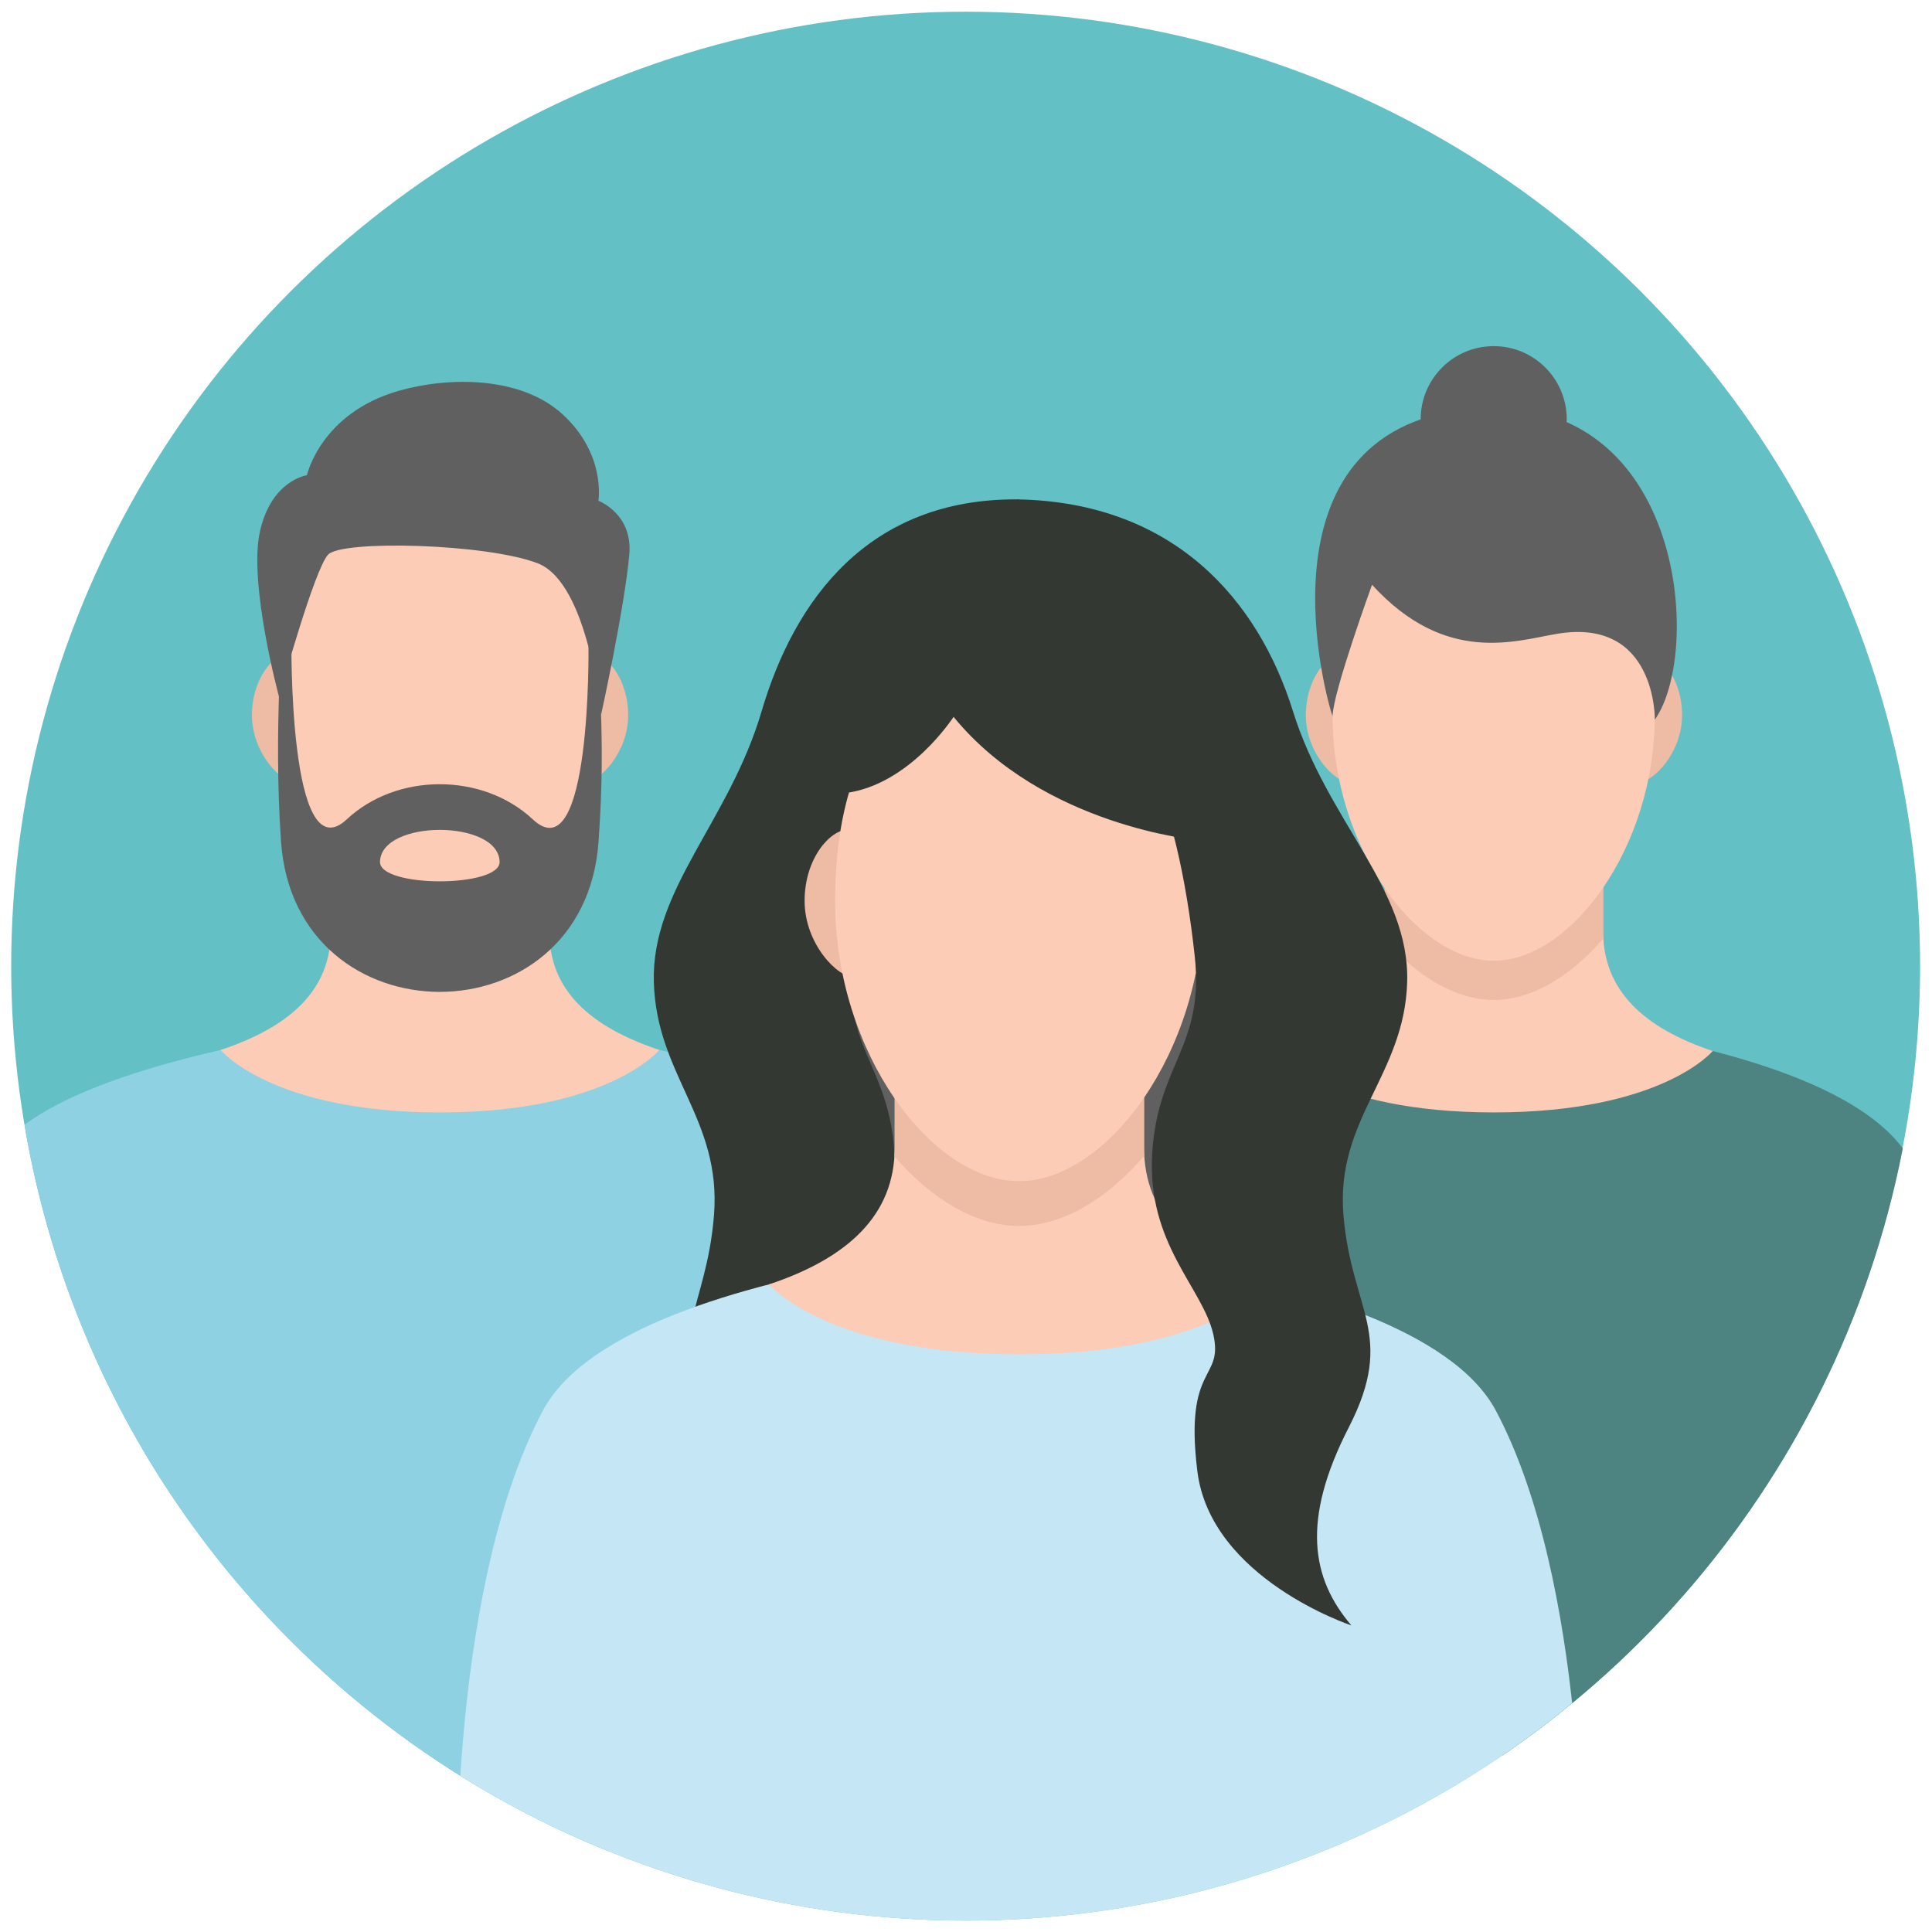 <!-- Generator: Adobe Illustrator 25.3.1, SVG Export Plug-In . SVG Version: 6.00 Build 0)  -->
<svg version="1.1" id="Capa_1" xmlns="http://www.w3.org/2000/svg" xmlns:xlink="http://www.w3.org/1999/xlink" x="0px" y="0px"
	 viewBox="0 0 1200 1200" style="enable-background:new 0 0 1200 1200;" xml:space="preserve">
<style type="text/css">
	.st0{clip-path:url(#SVGID_2_);fill:#63C0C4;}
	.st1{clip-path:url(#SVGID_2_);}
	.st2{fill:#EEBBA5;}
	.st3{fill:#8ED1E3;}
	.st4{fill:#FDCCB6;}
	.st5{fill:#606060;}
	.st6{fill:#4D8481;}
	.st7{fill:#343833;}
	.st8{fill:#C5E6F5;}
</style>
<g>
	<defs>
		
			<ellipse id="SVGID_1_" transform="matrix(0.707 -0.707 0.707 0.707 -248.53 599.999)" cx="600" cy="600" rx="593" ry="593"/>
	</defs>
	<clipPath id="SVGID_2_">
		<use xlink:href="#SVGID_1_"  style="overflow:visible;"/>
	</clipPath>
	<ellipse transform="matrix(0.707 -0.707 0.707 0.707 -248.53 599.999)" class="st0" cx="600" cy="600" rx="593" ry="593"/>
	<g class="st1">
		<g>
			<g>
				<g>
					<g>
						<g>
							<path class="st2" d="M354.27,444.27c0,23.1-1.65,41.82,8.26,41.82s27.64-18.73,27.64-41.82c0-23.1-13.85-38.81-23.76-38.81
								C356.49,405.47,354.27,421.18,354.27,444.27z"/>
							<path class="st2" d="M192.38,444.27c0,23.1,1.65,41.82-8.26,41.82c-9.91,0-27.64-18.73-27.64-41.82
								c0-23.1,13.85-38.81,23.76-38.81C190.16,405.47,192.38,421.18,192.38,444.27z"/>
						</g>
						<path class="st3" d="M-6,721.59c23.82-44.75,129.23-68.22,195.56-79.96c55.4-9.81,112.13-9.81,167.54,0
							c66.33,11.75,171.74,35.22,195.56,79.96c49.74,93.44,46.72,257.72,46.72,257.72l-307.86,237.29L-52.73,979.31
							C-52.73,979.31-55.74,815.03-6,721.59z"/>
						<path class="st4" d="M205.5,578.41c0-10.05,0-78.37,0-78.37h135.64c0,0,0,68.32,0,78.37c0,36.84,25.55,59.43,68.38,73.74
							c0,0-31.71,38.8-136.21,38.8s-136.28-38.78-136.28-38.78C179.87,637.85,205.5,615.25,205.5,578.41z"/>
						<g>
							<path class="st2" d="M273.16,616.07c-23.21,0-47.45-9.23-67.83-32.86c0.1-1.58,0.17-3.17,0.17-4.8c0-10.05,0-78.37,0-78.37
								h135.64c0,0,0,68.32,0,78.37c0,1.51,0.06,2.99,0.14,4.46C320.85,606.7,296.48,616.07,273.16,616.07z"/>
						</g>
						<path class="st4" d="M173.08,444.42c0,82.5,41.88,152.33,100.09,152.33c60.89,0,100.09-69.82,100.09-152.33
							c0-93.22-44.81-133.41-100.09-133.41S173.08,351.2,173.08,444.42z"/>
					</g>
				</g>
			</g>
			<path class="st5" d="M174.55,522.73c8.75,124.45,188.47,124.45,197.22,0c2.55-36.24,2.18-59.68,1.48-81.42l1.05-35.05l-8.78-4.81
				c0,0,1.88,141.58-34.61,107.45c-31.08-29.08-84.43-29.08-115.51,0c-36.48,34.13-34.4-112.86-34.4-112.86l-7.69,34.43
				C172.61,452.21,172.01,486.48,174.55,522.73z M236.02,535.26c0.67-26.41,73.63-26.41,74.3,0
				C310.72,551.45,235.6,551.45,236.02,535.26z"/>
			<path class="st5" d="M373.25,444.42c0,0-7.55-82.16-39.17-94.5c-31.62-12.34-121.84-14.65-130.32-5.4
				c-8.48,9.25-28.9,82.91-30.44,88.31c0,0-18.91-69.8-11.97-102.19c6.94-32.39,29.3-35.47,29.3-35.47s8.45-38.55,57.06-52.44
				c30.76-8.78,75.67-9.29,101.77,14.65c27.08,24.85,22.19,53.63,22.19,53.63s21.47,8.07,19.2,33.39
				C387.87,377.94,373.25,444.42,373.25,444.42z"/>
		</g>
		<g>
			<circle class="st5" cx="927.77" cy="260.36" r="45.36"/>
			<g>
				<g>
					<path class="st2" d="M1008.87,444.27c0,23.1-1.65,41.82,8.26,41.82s27.64-18.73,27.64-41.82c0-23.1-13.85-38.81-23.76-38.81
						C1011.09,405.47,1008.87,421.18,1008.87,444.27z"/>
					<path class="st2" d="M846.98,444.27c0,23.1,1.65,41.82-8.26,41.82c-9.91,0-27.64-18.73-27.64-41.82
						c0-23.1,13.85-38.81,23.76-38.81C844.76,405.47,846.98,421.18,846.98,444.27z"/>
				</g>
				<path class="st6" d="M668.69,721.59c23.82-44.75,109.13-68.22,175.46-79.96c55.4-9.81,112.13-9.81,167.54,0
					c66.33,11.75,151.65,35.22,175.46,79.96c49.74,93.44,46.72,257.72,46.72,257.72l-299.16,112.08L621.97,979.31
					C621.97,979.31,618.96,815.03,668.69,721.59z"/>
				<path class="st4" d="M860.1,578.41c0-10.05,0-78.37,0-78.37h135.64c0,0,0,68.32,0,78.37c0,36.84,25.23,60.08,68.06,74.39
					c0,0-31.39,38.14-135.89,38.14c-104.5,0-136.2-38.06-136.2-38.06C834.55,638.57,860.1,615.25,860.1,578.41z"/>
				<g>
					<path class="st2" d="M927.77,621.09c-23.21,0-47.46-14.26-67.83-37.88c0.1-1.58,0.17-3.17,0.17-4.8c0-10.05,0-78.37,0-78.37
						h135.64c0,0,0,68.32,0,78.37c0,1.51,0.06,2.99,0.14,4.46C975.45,606.7,951.09,621.09,927.77,621.09z"/>
				</g>
				<path class="st4" d="M827.68,444.42c0,82.5,52.6,152.33,100.09,152.33c47.49,0,100.09-69.82,100.09-152.33
					c0-93.22-44.81-133.41-100.09-133.41C872.49,311.01,827.68,351.2,827.68,444.42z"/>
			</g>
			<path class="st5" d="M912.59,254.02c132.71-13.53,145.61,149.9,115.26,192.98c0,0,1.05-63.5-60.46-53.37
				c-25.68,4.23-69.34,19.81-115.19-30.41c0,0-24.09,66.13-24.52,81.52C825.16,439.02,775.5,267.99,912.59,254.02z"/>
		</g>
		<g>
			<rect x="502.37" y="474.5" class="st5" width="281.34" height="410.4"/>
			<path class="st7" d="M632.54,310.17c-93.52-0.83-139.24,62.87-159.48,131.59c-20.24,68.72-68.51,110.31-66.95,168.17
				c1.56,57.87,42.04,84.99,37.37,144.67c-4.67,59.67-31.14,74.14-3.11,132.01s21.8,94.03-1.56,122.97c0,0,82.52-28.93,90.31-95.84
				c7.79-66.91-15.57-56.06-9.34-84.99c6.23-28.93,38.93-56.06,35.81-112.12s-34.26-66.91-24.91-122.97s37.84-165.57,103.94-175.51
				l3.7-55.92L632.54,310.17z"/>
			<g>
				<g>
					<path class="st2" d="M725.56,559.58c0,26.37-1.89,47.75,9.43,47.75c11.32,0,31.56-21.38,31.56-47.75s-15.81-44.31-27.13-44.31
						C728.1,515.27,725.56,533.21,725.56,559.58z"/>
					<path class="st2" d="M540.74,559.58c0,26.37,1.89,47.75-9.43,47.75c-11.32,0-31.56-21.38-31.56-47.75s15.81-44.31,27.13-44.31
						C538.2,515.27,540.74,533.21,540.74,559.58z"/>
				</g>
				<path class="st8" d="M337.18,876.2c27.19-51.09,124.6-77.88,200.33-91.3c63.25-11.2,128.03-11.2,191.28,0
					c75.73,13.41,173.13,40.21,200.33,91.3c56.78,106.69,53.34,294.25,53.34,294.25l-341.67,145.02l-356.95-145.02
					C283.84,1170.44,280.4,982.88,337.18,876.2z"/>
				<path class="st4" d="M555.72,712.73c0-11.47,0-89.48,0-89.48h154.87c0,0,0,78.01,0,89.48c0,42.06,28.81,68.59,77.71,84.93
					c0,0-35.84,43.55-155.14,43.55s-155.5-43.45-155.5-43.45C526.55,781.41,555.72,754.79,555.72,712.73z"/>
				<g>
					<path class="st2" d="M632.97,761.46c-26.5,0-54.18-16.28-77.44-43.25c0.11-1.8,0.19-3.62,0.19-5.48c0-11.47,0-89.48,0-89.48
						h154.87c0,0,0,78.01,0,89.48c0,1.73,0.07,3.42,0.16,5.09C687.42,745.03,659.59,761.46,632.97,761.46z"/>
				</g>
				<path class="st4" d="M518.7,559.75c0,94.19,60.05,173.91,114.27,173.91c54.22,0,114.27-79.72,114.27-173.91
					c0-106.43-51.16-152.32-114.27-152.32S518.7,453.32,518.7,559.75z"/>
			</g>
			<path class="st7" d="M631.61,310.17c97.83,1.66,150.02,62.87,171.47,131.59c21.45,68.72,72.59,110.31,70.94,168.17
				c-1.65,57.87-44.54,84.99-39.59,144.67c4.95,59.67,33,74.14,3.3,132.01c-29.7,57.87-23.1,94.03,1.65,122.97
				c0,0-87.44-28.93-95.69-95.84c-8.25-66.91,16.5-56.06,9.9-84.99c-6.6-28.93-41.24-56.06-37.95-112.12
				c3.3-56.06,32.61-66.28,26.4-122.97c-10.42-95.06-38.01-180.07-109.18-188.42L631.61,310.17z"/>
			<path class="st7" d="M743.85,521.82c0,0-96.07-8.6-151.57-76.57c0,0-27.1,42.16-67.11,47.32c0,0,27.29-97.8,109.12-97.8
				S743.85,521.82,743.85,521.82z"/>
		</g>
	</g>
</g>
</svg>

